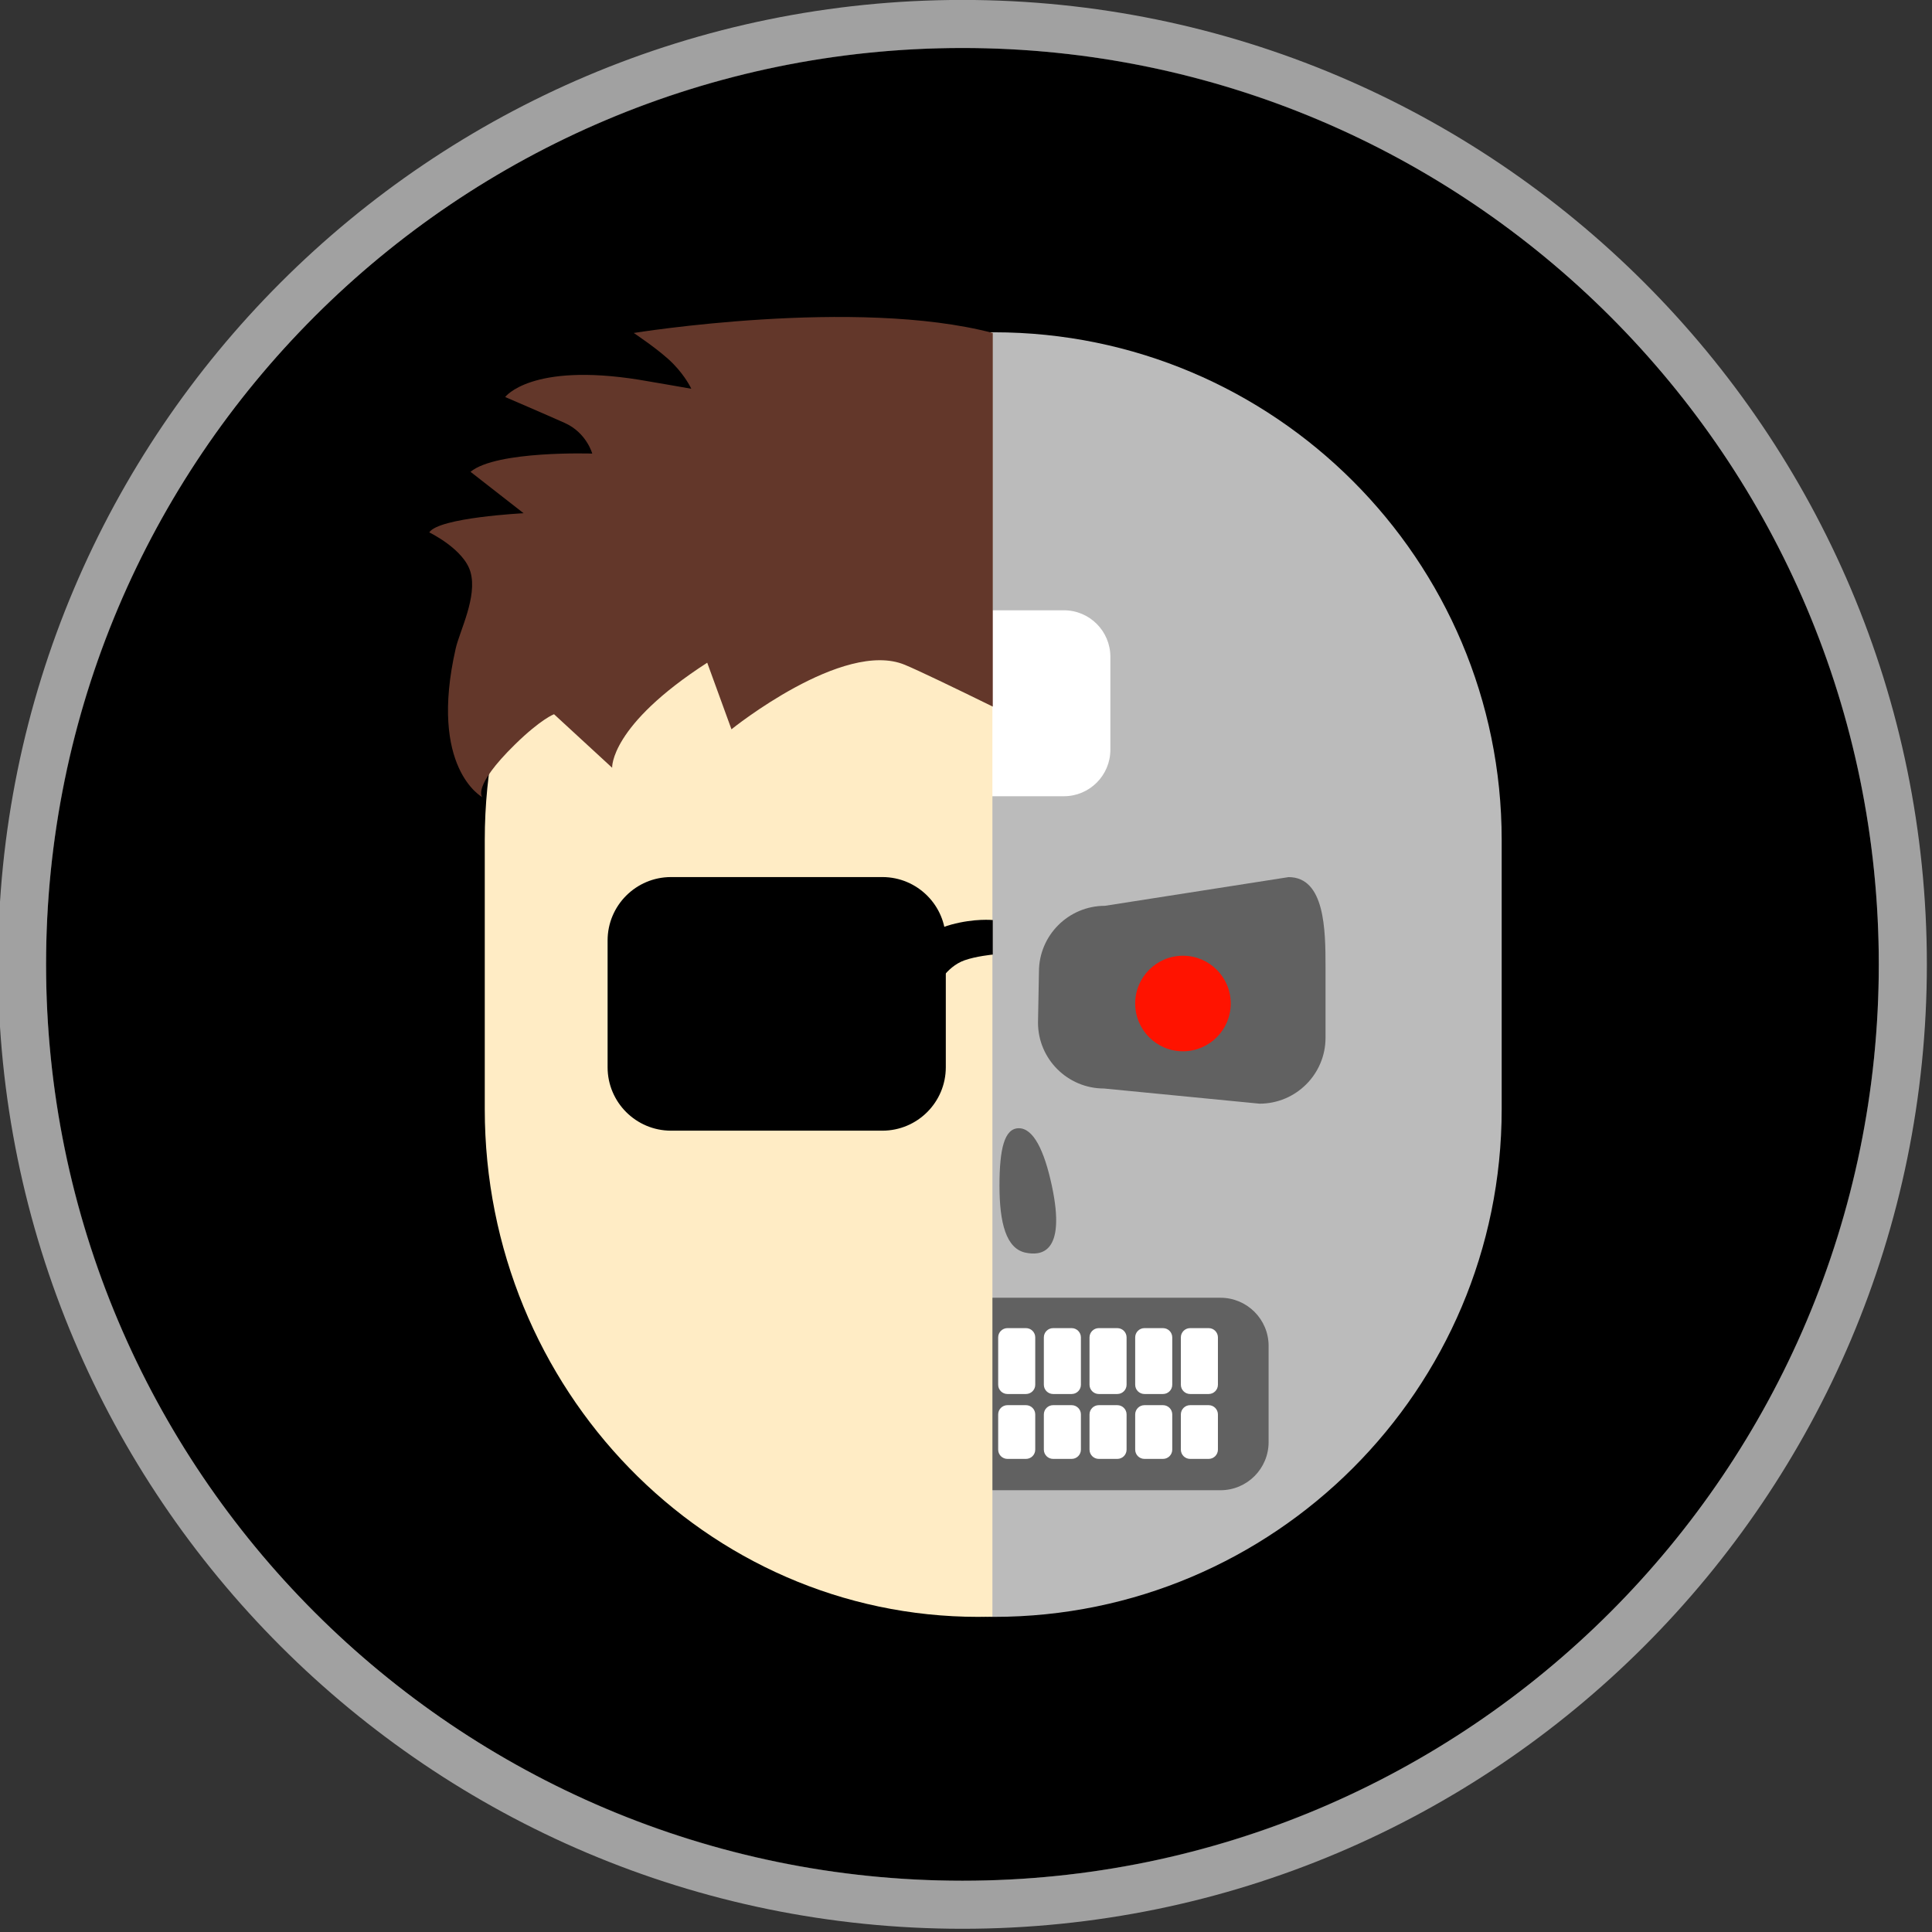 <?xml version="1.0" encoding="UTF-8" standalone="no"?>
<!DOCTYPE svg PUBLIC "-//W3C//DTD SVG 1.1//EN" "http://www.w3.org/Graphics/SVG/1.1/DTD/svg11.dtd">
<svg width="100%" height="100%" viewBox="0 0 643 643" version="1.1" xmlns="http://www.w3.org/2000/svg" xmlns:xlink="http://www.w3.org/1999/xlink" xml:space="preserve" xmlns:serif="http://www.serif.com/" style="fill-rule:evenodd;clip-rule:evenodd;stroke-linejoin:round;stroke-miterlimit:2;">
    <rect x="0" y="0" width="643" height="643" fill="#333333" stroke="none"/>
    <g transform="matrix(1,0,0,1,-1545.51,-968.511)">
        <g transform="matrix(0.985,0,0,0.985,-384.337,903.949)">
            <circle cx="2284.43" cy="391.386" r="309.625"/>
            <path d="M2284.43,65.523C2104.58,65.523 1958.56,211.538 1958.56,391.386C1958.56,571.235 2104.58,717.249 2284.43,717.249C2464.27,717.249 2610.29,571.235 2610.29,391.386C2610.29,211.538 2464.27,65.523 2284.43,65.523ZM2284.43,81.762C2455.31,81.762 2594.05,220.5 2594.05,391.386C2594.05,562.273 2455.31,701.011 2284.43,701.011C2113.54,701.011 1974.8,562.273 1974.8,391.386C1974.8,220.5 2113.54,81.762 2284.43,81.762Z" style="fill:rgb(161,161,161);"/>
        </g>
        <g transform="matrix(0.669,0,0,0.669,22.161,356.579)">
            <g>
                <g transform="matrix(0.929,0,0,1,848.369,-37.189)">
                    <path d="M2342.03,1369.75C2342.03,1230.36 2220.18,1117.19 2070.09,1117.19C1920.01,1117.19 1798.15,1230.36 1798.15,1369.75L1798.15,1503.69C1798.15,1643.08 1920.01,1756.25 2070.09,1756.25C2220.18,1756.25 2342.03,1643.08 2342.03,1503.69L2342.03,1369.75Z" style="fill:rgb(187,187,187);"/>
                </g>
                <g transform="matrix(0.256,0,7.91599e-18,0.158,2336.92,1186.27)">
                    <path d="M2342.03,1324.66C2342.03,1210.15 2340.98,1042.91 2270.19,1042.91L1913.41,1133.23C1842.62,1133.23 1785.14,1226.19 1785.14,1340.7L1783.29,1501.01C1783.29,1615.51 1840.77,1708.48 1911.56,1708.48L2213.76,1756.25C2284.55,1756.25 2342.03,1663.29 2342.03,1548.79L2342.03,1324.66Z" style="fill:rgb(97,97,97);"/>
                </g>
                <g transform="matrix(-0.256,0,-7.91599e-18,0.158,3204.97,1186.27)">
                    <path d="M2342.03,1324.66C2342.03,1210.15 2340.98,1042.91 2270.19,1042.91L1913.41,1133.23C1842.62,1133.23 1785.14,1226.19 1785.14,1340.7L1783.29,1501.01C1783.29,1615.51 1840.77,1708.48 1911.56,1708.48L2213.76,1756.25C2284.55,1756.25 2342.03,1663.29 2342.03,1548.79L2342.03,1324.66Z" style="fill:rgb(97,97,97);"/>
                </g>
                <g transform="matrix(1,0,0,1.033,756.724,-17.074)">
                    <path d="M2151.44,1550.16C2151.44,1537.37 2140.71,1526.99 2127.51,1526.99L1900.94,1526.99C1887.73,1526.99 1877.01,1537.37 1877.01,1550.16L1877.01,1596.51C1877.01,1609.3 1887.73,1619.68 1900.94,1619.68L2127.51,1619.68C2140.71,1619.68 2151.44,1609.3 2151.44,1596.51L2151.44,1550.16Z" style="fill:rgb(97,97,97);"/>
                </g>
                <g transform="matrix(0.426,0,0,0.998,1912.93,-305.633)">
                    <path d="M2151.44,1550.16C2151.44,1537.37 2127.12,1526.99 2097.17,1526.99L1931.28,1526.99C1901.33,1526.99 1877.01,1537.37 1877.01,1550.16L1877.01,1596.51C1877.01,1609.3 1901.33,1619.68 1931.28,1619.68L2097.17,1619.68C2127.12,1619.68 2151.44,1609.3 2151.44,1596.51L2151.44,1550.16Z" style="fill:white;"/>
                </g>
                <g transform="matrix(1,0,0,1,769.336,44.207)">
                    <circle cx="1907.01" cy="1369.72" r="23.768" style="fill:rgb(255,19,0);"/>
                </g>
                <g transform="matrix(1,0,0,1,958.546,44.207)">
                    <circle cx="1907.01" cy="1369.72" r="23.768" style="fill:rgb(255,19,0);"/>
                </g>
                <g transform="matrix(0.767,0,0,1.004,1209.53,7.935)">
                    <path d="M2018.85,1462.19C2028.23,1462.19 2031.41,1472.38 2031.41,1490.69C2031.41,1509 2027.15,1521.87 2014.42,1523.86C2005.16,1525.31 1987.86,1524.86 1997.44,1490.69C2002.38,1473.06 2009.48,1462.19 2018.85,1462.19Z" style="fill:rgb(97,97,97);"/>
                </g>
                <g transform="matrix(-0.767,0,0,1.004,4332.37,7.935)">
                    <path d="M2018.85,1462.19C2028.23,1462.19 2031.41,1472.38 2031.41,1490.69C2031.41,1509 2027.15,1521.87 2014.42,1523.86C2005.16,1525.31 1987.86,1524.86 1997.44,1490.69C2002.38,1473.06 2009.48,1462.19 2018.85,1462.19Z" style="fill:rgb(97,97,97);"/>
                </g>
                <g transform="matrix(0.873,0,0,0.873,1012.95,220.852)">
                    <path d="M2011.91,1556.9C2011.91,1553.99 2009.55,1551.62 2006.63,1551.62L1996.07,1551.62C1993.16,1551.62 1990.79,1553.99 1990.79,1556.9L1990.79,1583.88C1990.79,1586.79 1993.16,1589.16 1996.07,1589.16L2006.63,1589.16C2009.55,1589.16 2011.91,1586.79 2011.91,1583.88L2011.91,1556.9Z" style="fill:white;"/>
                </g>
                <g transform="matrix(0.873,0,0,0.712,1012.95,508.989)">
                    <path d="M2011.91,1558.1C2011.91,1554.53 2009.55,1551.62 2006.63,1551.62L1996.07,1551.62C1993.16,1551.62 1990.79,1554.53 1990.79,1558.1L1990.79,1582.68C1990.79,1586.26 1993.16,1589.16 1996.07,1589.16L2006.63,1589.16C2009.55,1589.16 2011.91,1586.26 2011.91,1582.68L2011.91,1558.1Z" style="fill:white;"/>
                </g>
                <g transform="matrix(0.873,0,0,0.873,1058.39,220.852)">
                    <path d="M2011.91,1556.9C2011.91,1553.99 2009.55,1551.62 2006.63,1551.62L1996.07,1551.62C1993.16,1551.62 1990.79,1553.99 1990.79,1556.9L1990.79,1583.88C1990.79,1586.79 1993.16,1589.16 1996.07,1589.16L2006.63,1589.16C2009.55,1589.16 2011.91,1586.79 2011.91,1583.88L2011.91,1556.9Z" style="fill:white;"/>
                </g>
                <g transform="matrix(0.873,0,0,0.712,1058.39,508.989)">
                    <path d="M2011.91,1558.1C2011.91,1554.53 2009.55,1551.62 2006.63,1551.62L1996.07,1551.62C1993.16,1551.62 1990.79,1554.53 1990.79,1558.1L1990.79,1582.68C1990.79,1586.26 1993.16,1589.16 1996.07,1589.16L2006.63,1589.16C2009.55,1589.16 2011.91,1586.26 2011.91,1582.68L2011.91,1558.1Z" style="fill:white;"/>
                </g>
                <g transform="matrix(0.873,0,0,0.873,967.514,220.852)">
                    <path d="M2011.91,1556.9C2011.91,1553.99 2009.55,1551.62 2006.63,1551.62L1996.07,1551.62C1993.16,1551.62 1990.79,1553.99 1990.79,1556.9L1990.79,1583.88C1990.79,1586.79 1993.16,1589.16 1996.07,1589.16L2006.63,1589.16C2009.55,1589.16 2011.91,1586.79 2011.91,1583.88L2011.91,1556.9Z" style="fill:white;"/>
                </g>
                <g transform="matrix(0.873,0,0,0.712,967.514,508.989)">
                    <path d="M2011.91,1558.1C2011.91,1554.53 2009.55,1551.62 2006.63,1551.62L1996.07,1551.62C1993.16,1551.62 1990.79,1554.53 1990.79,1558.1L1990.79,1582.68C1990.79,1586.26 1993.16,1589.16 1996.07,1589.16L2006.63,1589.16C2009.55,1589.16 2011.91,1586.26 2011.91,1582.68L2011.91,1558.1Z" style="fill:white;"/>
                </g>
                <g transform="matrix(0.873,0,0,0.873,922.075,220.852)">
                    <path d="M2011.91,1556.9C2011.91,1553.99 2009.55,1551.62 2006.63,1551.62L1996.07,1551.62C1993.16,1551.62 1990.79,1553.99 1990.79,1556.9L1990.79,1583.88C1990.79,1586.79 1993.16,1589.16 1996.07,1589.16L2006.63,1589.16C2009.55,1589.16 2011.91,1586.79 2011.91,1583.88L2011.91,1556.9Z" style="fill:white;"/>
                </g>
                <g transform="matrix(0.873,0,0,0.712,922.075,508.989)">
                    <path d="M2011.91,1558.1C2011.91,1554.53 2009.55,1551.62 2006.63,1551.62L1996.07,1551.62C1993.16,1551.62 1990.79,1554.53 1990.79,1558.1L1990.79,1582.68C1990.79,1586.26 1993.16,1589.16 1996.07,1589.16L2006.63,1589.16C2009.55,1589.16 2011.91,1586.26 2011.91,1582.68L2011.91,1558.1Z" style="fill:white;"/>
                </g>
                <g transform="matrix(0.873,0,0,0.873,1103.83,220.852)">
                    <path d="M2011.91,1556.9C2011.91,1553.99 2009.55,1551.62 2006.63,1551.62L1996.07,1551.62C1993.16,1551.62 1990.79,1553.99 1990.79,1556.9L1990.79,1583.88C1990.79,1586.79 1993.16,1589.16 1996.07,1589.16L2006.63,1589.16C2009.55,1589.16 2011.91,1586.79 2011.91,1583.88L2011.91,1556.9Z" style="fill:white;"/>
                </g>
                <g transform="matrix(0.873,0,0,0.712,1103.83,508.989)">
                    <path d="M2011.91,1558.1C2011.91,1554.53 2009.55,1551.62 2006.63,1551.62L1996.07,1551.62C1993.16,1551.62 1990.79,1554.53 1990.79,1558.1L1990.79,1582.68C1990.79,1586.26 1993.16,1589.16 1996.07,1589.16L2006.63,1589.16C2009.55,1589.16 2011.91,1586.26 2011.91,1582.68L2011.91,1558.1Z" style="fill:white;"/>
                </g>
                <g transform="matrix(0.873,0,0,0.873,1035.67,220.852)">
                    <path d="M2011.91,1556.9C2011.91,1553.99 2009.55,1551.62 2006.63,1551.62L1996.07,1551.62C1993.16,1551.62 1990.79,1553.99 1990.79,1556.9L1990.79,1583.88C1990.79,1586.79 1993.16,1589.16 1996.07,1589.16L2006.63,1589.16C2009.55,1589.16 2011.91,1586.79 2011.91,1583.88L2011.91,1556.9Z" style="fill:white;"/>
                </g>
                <g transform="matrix(0.873,0,0,0.712,1035.67,508.989)">
                    <path d="M2011.91,1558.1C2011.91,1554.53 2009.55,1551.62 2006.63,1551.62L1996.07,1551.62C1993.16,1551.62 1990.79,1554.53 1990.79,1558.1L1990.79,1582.68C1990.79,1586.26 1993.16,1589.16 1996.07,1589.16L2006.63,1589.16C2009.55,1589.16 2011.91,1586.26 2011.91,1582.68L2011.91,1558.1Z" style="fill:white;"/>
                </g>
                <g transform="matrix(0.873,0,0,0.873,1081.11,220.852)">
                    <path d="M2011.91,1556.9C2011.91,1553.99 2009.55,1551.62 2006.63,1551.62L1996.07,1551.62C1993.16,1551.62 1990.79,1553.99 1990.79,1556.9L1990.79,1583.88C1990.79,1586.79 1993.16,1589.16 1996.07,1589.16L2006.63,1589.16C2009.55,1589.16 2011.91,1586.79 2011.91,1583.88L2011.91,1556.9Z" style="fill:white;"/>
                </g>
                <g transform="matrix(0.873,0,0,0.712,1081.11,508.989)">
                    <path d="M2011.91,1558.1C2011.91,1554.53 2009.55,1551.62 2006.63,1551.62L1996.07,1551.62C1993.16,1551.62 1990.79,1554.53 1990.79,1558.1L1990.79,1582.68C1990.79,1586.26 1993.16,1589.16 1996.07,1589.16L2006.63,1589.16C2009.55,1589.16 2011.91,1586.26 2011.91,1582.68L2011.91,1558.1Z" style="fill:white;"/>
                </g>
                <g transform="matrix(0.873,0,0,0.873,990.233,220.852)">
                    <path d="M2011.91,1556.9C2011.91,1553.99 2009.55,1551.62 2006.63,1551.62L1996.07,1551.62C1993.16,1551.62 1990.79,1553.99 1990.79,1556.9L1990.79,1583.88C1990.79,1586.79 1993.16,1589.16 1996.07,1589.16L2006.63,1589.16C2009.55,1589.16 2011.91,1586.79 2011.91,1583.88L2011.91,1556.9Z" style="fill:white;"/>
                </g>
                <g transform="matrix(0.873,0,0,0.712,990.233,508.989)">
                    <path d="M2011.91,1558.1C2011.91,1554.53 2009.55,1551.62 2006.63,1551.62L1996.07,1551.62C1993.16,1551.62 1990.79,1554.53 1990.79,1558.1L1990.79,1582.68C1990.79,1586.26 1993.16,1589.16 1996.07,1589.16L2006.63,1589.16C2009.55,1589.16 2011.91,1586.26 2011.91,1582.68L2011.91,1558.1Z" style="fill:white;"/>
                </g>
                <g transform="matrix(0.873,0,0,0.873,944.795,220.852)">
                    <path d="M2011.91,1556.9C2011.91,1553.99 2009.55,1551.62 2006.63,1551.62L1996.07,1551.62C1993.16,1551.62 1990.79,1553.99 1990.79,1556.9L1990.79,1583.88C1990.79,1586.79 1993.16,1589.16 1996.07,1589.16L2006.63,1589.16C2009.55,1589.16 2011.91,1586.79 2011.91,1583.88L2011.91,1556.9Z" style="fill:white;"/>
                </g>
                <g transform="matrix(0.873,0,0,0.712,944.795,508.989)">
                    <path d="M2011.91,1558.1C2011.91,1554.53 2009.55,1551.62 2006.63,1551.62L1996.07,1551.62C1993.16,1551.62 1990.79,1554.53 1990.79,1558.1L1990.79,1582.68C1990.79,1586.26 1993.16,1589.16 1996.07,1589.16L2006.63,1589.16C2009.55,1589.16 2011.91,1586.26 2011.91,1582.68L2011.91,1558.1Z" style="fill:white;"/>
                </g>
                <g transform="matrix(0.873,0,0,0.873,1126.55,220.852)">
                    <path d="M2011.91,1556.9C2011.91,1553.99 2009.55,1551.62 2006.63,1551.62L1996.07,1551.62C1993.16,1551.62 1990.79,1553.99 1990.79,1556.9L1990.79,1583.88C1990.79,1586.79 1993.16,1589.16 1996.07,1589.16L2006.63,1589.16C2009.55,1589.16 2011.91,1586.79 2011.91,1583.88L2011.91,1556.9Z" style="fill:white;"/>
                </g>
                <g transform="matrix(0.873,0,0,0.712,1126.55,508.989)">
                    <path d="M2011.91,1558.1C2011.91,1554.53 2009.55,1551.62 2006.63,1551.62L1996.07,1551.62C1993.16,1551.62 1990.79,1554.53 1990.79,1558.1L1990.79,1582.68C1990.79,1586.26 1993.16,1589.16 1996.07,1589.16L2006.63,1589.16C2009.55,1589.16 2011.91,1586.26 2011.91,1582.68L2011.91,1558.1Z" style="fill:white;"/>
                </g>
            </g>
            <g transform="matrix(0.972,0,0,1,225.6,0)">
                <path d="M2618.48,1718.96C2616.07,1719.03 2613.65,1719.06 2611.23,1719.06C2471.83,1719.06 2358.66,1605.89 2358.66,1466.5L2358.66,1332.56C2358.66,1193.17 2471.83,1080 2611.23,1080C2613.65,1080 2616.07,1080.03 2618.48,1080.1L2618.48,1718.96Z" style="fill:rgb(255,236,197);"/>
            </g>
            <g transform="matrix(0.801,0,0,0.801,655.979,301.671)">
                <path d="M2611.23,1349.43C2611.23,1327.7 2593.57,1310.05 2571.82,1310.05L2440.58,1310.05C2418.83,1310.05 2401.18,1327.7 2401.18,1349.43L2401.18,1428.18C2401.18,1449.91 2418.83,1467.56 2440.58,1467.56L2571.82,1467.56C2593.57,1467.56 2611.23,1449.91 2611.23,1428.18L2611.23,1349.43Z"/>
            </g>
            <g transform="matrix(1,0,0,0.745,152.465,355.099)">
                <path d="M2618.48,973.483L2618.48,1222.98C2598.65,1209.92 2581.34,1198.75 2574.7,1195.06C2544.03,1177.99 2488.48,1238.13 2488.48,1238.13L2476.42,1193.67C2427.86,1235.73 2429.12,1263.82 2429.12,1263.82L2400.21,1228.07C2400.21,1228.07 2393.74,1231.24 2380.83,1248.21C2359.2,1276.63 2364.52,1283.44 2364.52,1283.44C2364.52,1283.44 2337.71,1264.13 2351.3,1184.13C2353.29,1172.43 2362.14,1149.71 2358.66,1133.17C2355.43,1117.79 2338.14,1106.66 2338.14,1106.66C2342.82,1096.72 2385.07,1093.85 2385.07,1093.85L2358.66,1066.19C2371.62,1051.86 2419.22,1054.03 2419.22,1054.03C2419.22,1054.03 2416.44,1040.14 2405.55,1033.57C2397.08,1028.47 2375.9,1016.25 2375.9,1016.25C2375.9,1016.25 2388.65,993.147 2442.5,1004.71C2447.88,1005.86 2468.5,1010.74 2468.5,1010.74C2468.5,1010.74 2465.83,1002.76 2459.41,993.937C2453.12,985.288 2439.86,973.483 2439.86,973.483C2439.86,973.483 2550.42,949.444 2618.48,973.483Z" style="fill:rgb(99,55,42);"/>
            </g>
            <g transform="matrix(1,0,0,1,762.544,-2.645)">
                <path d="M2008.4,1375.05C2008.4,1375.05 1999.45,1374.12 1987.74,1377.31C1976.16,1380.47 1969.75,1387.85 1969.75,1387.85L1969.75,1401.45L1980.39,1408.36C1980.39,1408.36 1985.01,1398.39 1994.32,1395.08C2000.11,1393.02 2008.4,1392.23 2008.4,1392.23L2008.4,1375.05Z"/>
            </g>
        </g>
    </g>
</svg>
